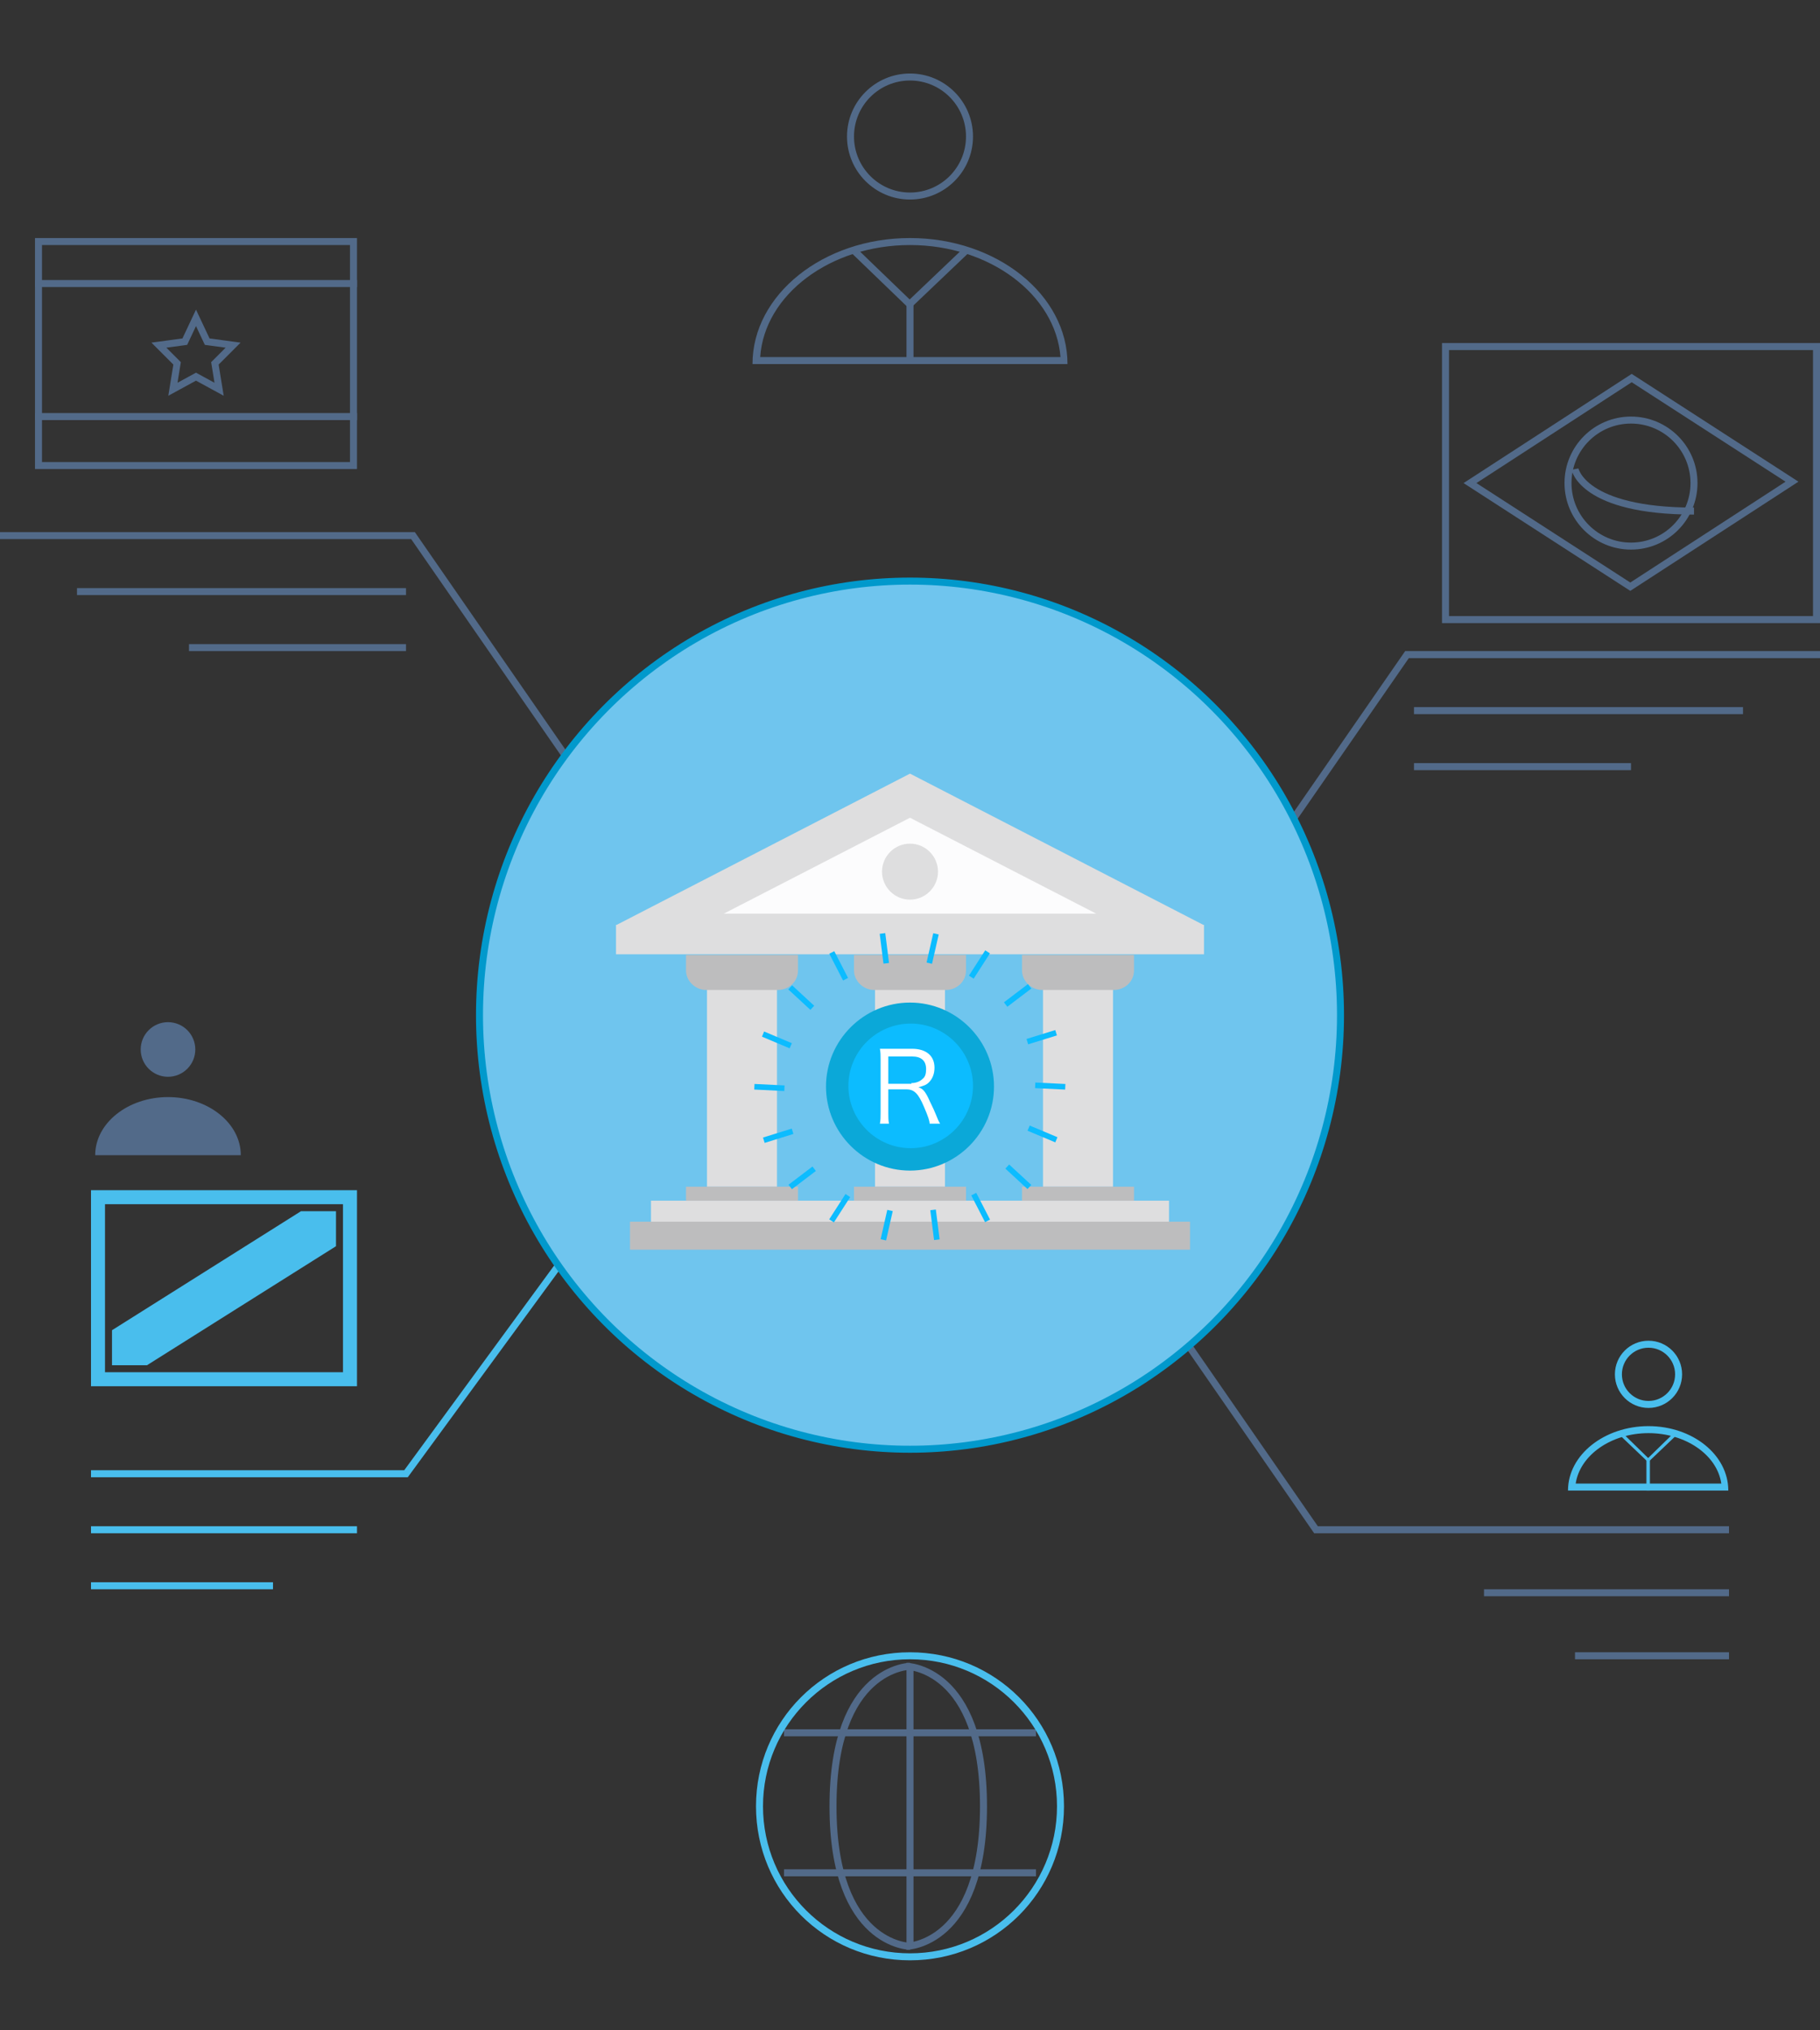 <?xml version="1.0" encoding="utf-8"?>
<!-- Generator: Adobe Illustrator 19.0.0, SVG Export Plug-In . SVG Version: 6.00 Build 0)  -->
<svg version="1.1" id="图层_1" xmlns="http://www.w3.org/2000/svg" xmlns:xlink="http://www.w3.org/1999/xlink" x="0px" y="0px"
	 viewBox="0 0 260 290" style="enable-background:new 0 0 260 290;" xml:space="preserve">
<rect x="0" y="0" width="260" height="290" fill="#333333" stroke="none"/>
<style type="text/css">
	.st0{fill:none;stroke:#49BEED;stroke-miterlimit:10;}
	.st1{fill:#49BEED;}
	.st2{fill:#526A89;}
	.st3{fill:none;stroke:#526A89;stroke-miterlimit:10;}
	.st4{fill:#6FC5EE;stroke:#0199CC;stroke-miterlimit:10;}
	.st5{fill:#DEDEDF;}
	.st6{fill:#BDBDBE;}
	.st7{fill:#FCFCFD;}
	.st8{fill:none;}
	.st9{fill:#0BA8D8;}
	.st10{fill:#0CBCFF;}
	.st11{enable-background:new    ;}
	.st12{fill:#FFFFFF;}
</style>
<g id="XMLID_4_">
	<polyline id="XMLID_69_" class="st0" points="84,175 58,210.5 13,210.5 	"/>
	<line id="XMLID_73_" class="st0" x1="13" y1="218.5" x2="51" y2="218.5"/>
	<line id="XMLID_74_" class="st0" x1="13" y1="226.5" x2="39" y2="226.5"/>
	<g id="XMLID_2_">
		<path id="XMLID_109_" class="st1" d="M49,172v24H15v-24H49 M51,170H13v28h38V170L51,170z"/>
	</g>
	<polygon id="XMLID_3_" class="st1" points="48,178 21,195 16,195 16,190 43,173 48,173 	"/>
	<g id="XMLID_47_">
		<g id="XMLID_5_">
			<g id="XMLID_131_">
				<path id="XMLID_132_" class="st2" d="M50,35v31H6V35H50 M51,34H5v33h46V34L51,34z"/>
			</g>
		</g>
		<rect id="XMLID_6_" x="5" y="40" class="st2" width="46" height="1"/>
		<rect id="XMLID_7_" x="5" y="59" class="st2" width="46" height="1"/>
		<polygon id="XMLID_46_" class="st3" points="28,45.4 29.6,48.8 33.3,49.3 30.7,51.9 31.3,55.6 28,53.8 24.7,55.6 25.3,51.9 
			22.7,49.3 26.4,48.8 		"/>
	</g>
	<g id="XMLID_52_">
		<g id="XMLID_56_">
			<g id="XMLID_126_">
				<path id="XMLID_127_" class="st2" d="M259,50v38h-52V50H259 M260,49h-54v40h54V49L260,49z"/>
			</g>
		</g>
		<polygon id="XMLID_50_" class="st3" points="232.9,83.8 210,69 233.1,54 256,68.8 		"/>
		<circle id="XMLID_51_" class="st3" cx="233" cy="69" r="9"/>
		<path id="XMLID_54_" class="st3" d="M225,67c0,0,1.1,6,17,6"/>
	</g>
	<g id="XMLID_62_">
		<circle id="XMLID_55_" class="st3" cx="130" cy="19.5" r="8.5"/>
		<g id="XMLID_61_">
			<path id="XMLID_105_" class="st2" d="M130,35c11.4,0,20.8,7.1,21.5,16h-42.9C109.2,42.1,118.6,35,130,35 M130,34
				c-12.4,0-22.5,8.1-22.5,18h45C152.5,42.1,142.4,34,130,34L130,34z"/>
		</g>
		<rect id="XMLID_60_" x="129.5" y="43" class="st2" width="1" height="9"/>
		<polygon id="XMLID_63_" class="st2" points="130.1,44 129.4,43.3 137.8,35.3 138.5,36 		"/>
		<polygon id="XMLID_64_" class="st2" points="130.5,43.3 129.8,44 121.5,36 122.2,35.3 		"/>
	</g>
	<g id="XMLID_67_">
		<circle id="XMLID_101_" class="st0" cx="235.5" cy="196.3" r="4.3"/>
		<g id="XMLID_92_">
			<g id="XMLID_121_">
				<path id="XMLID_122_" class="st1" d="M235.5,204.7c5.3,0,9.8,3.1,10.4,7.2h-20.8C225.7,207.9,230.1,204.7,235.5,204.7
					 M235.5,203.7c-6.3,0-11.5,4.1-11.5,9.2h22.9C246.9,207.8,241.8,203.7,235.5,203.7L235.5,203.7z"/>
			</g>
		</g>
		<rect id="XMLID_84_" x="235.2" y="208.3" class="st1" width="0.5" height="4.6"/>
		<polygon id="XMLID_77_" class="st1" points="235.5,208.8 235.2,208.5 239.4,204.4 239.8,204.7 		"/>
		<polygon id="XMLID_72_" class="st1" points="235.7,208.5 235.4,208.8 231.1,204.7 231.5,204.4 		"/>
	</g>
	<g id="XMLID_65_">
		<circle id="XMLID_94_" class="st2" cx="24" cy="149.9" r="3.9"/>
		<g id="XMLID_83_">
			<path id="XMLID_115_" class="st2" d="M13.6,165c0-4.6,4.7-8.3,10.4-8.3s10.4,3.7,10.4,8.3H13.6z"/>
		</g>
	</g>
	<g id="XMLID_114_">
		<g id="XMLID_103_">
			<rect id="XMLID_93_" x="112" y="247" class="st2" width="36" height="1"/>
			<rect id="XMLID_100_" x="129.5" y="238" class="st2" width="1" height="40"/>
			<rect id="XMLID_98_" x="112" y="267" class="st2" width="36" height="1"/>
			<path id="XMLID_99_" class="st3" d="M130,238c0,0-11,0.1-11,20s11,20,11,20"/>
			<path id="XMLID_113_" class="st3" d="M129.5,278c0,0,11-0.1,11-20s-11-20-11-20"/>
		</g>
		<g id="XMLID_66_">
			<path id="XMLID_102_" class="st1" d="M130,237c11.6,0,21,9.4,21,21s-9.4,21-21,21s-21-9.4-21-21S118.4,237,130,237 M130,236
				c-12.2,0-22,9.8-22,22s9.8,22,22,22s22-9.8,22-22S142.2,236,130,236L130,236z"/>
		</g>
	</g>
	<polyline id="XMLID_53_" class="st3" points="0,76.5 59,76.5 86,115.5 	"/>
	<line id="XMLID_58_" class="st3" x1="11" y1="84.5" x2="58" y2="84.5"/>
	<line id="XMLID_59_" class="st3" x1="27" y1="92.5" x2="58" y2="92.5"/>
	<polyline id="XMLID_81_" class="st3" points="247,218.5 188,218.5 161,179.5 	"/>
	<line id="XMLID_80_" class="st3" x1="247" y1="236.5" x2="225" y2="236.5"/>
	<line id="XMLID_79_" class="st3" x1="247" y1="227.5" x2="212" y2="227.5"/>
	<polyline id="XMLID_78_" class="st3" points="260,93.5 201,93.5 174,132.5 	"/>
	<line id="XMLID_76_" class="st3" x1="249" y1="101.5" x2="202" y2="101.5"/>
	<line id="XMLID_75_" class="st3" x1="233" y1="109.5" x2="202" y2="109.5"/>
	<ellipse id="XMLID_1_" class="st4" cx="130" cy="145" rx="61.5" ry="62"/>
	<g id="XMLID_8_">
		<g id="XMLID_30_">
			<rect id="XMLID_44_" x="101" y="139.5" class="st5" width="10" height="30"/>
			<rect id="XMLID_45_" x="125" y="139.5" class="st5" width="10" height="30"/>
			<rect id="XMLID_43_" x="149" y="139.5" class="st5" width="10" height="30"/>
			<path id="XMLID_40_" class="st6" d="M122,136.4v2.2c0,1.5,1.3,2.8,2.9,2.8h10.2c1.6,0,2.9-1.2,2.9-2.8v-2.2H122z"/>
			<path id="XMLID_39_" class="st6" d="M98,136.4v2.2c0,1.5,1.3,2.8,2.9,2.8h10.2c1.6,0,2.9-1.2,2.9-2.8v-2.2H98z"/>
			<path id="XMLID_41_" class="st6" d="M146,136.4v2.2c0,1.5,1.3,2.8,2.9,2.8h10.2c1.6,0,2.9-1.2,2.9-2.8v-2.2H146z"/>
			<polygon id="XMLID_38_" class="st5" points="171.9,132.1 130,110.5 88.1,132.1 88,132.1 88,132.1 88,132.1 88,132.1 88,136.3 
				172,136.3 172,132.1 			"/>
			<polygon id="XMLID_37_" class="st7" points="103.4,130.5 130,116.8 156.6,130.5 			"/>
			<rect id="XMLID_36_" x="93" y="171.5" class="st5" width="74" height="4"/>
			<rect id="XMLID_35_" x="90" y="174.5" class="st6" width="80" height="4"/>
			<rect id="XMLID_34_" x="98" y="169.5" class="st6" width="16" height="2"/>
			<rect id="XMLID_32_" x="122" y="169.5" class="st6" width="16" height="2"/>
			<rect id="XMLID_33_" x="146" y="169.5" class="st6" width="16" height="2"/>
			<path id="XMLID_31_" class="st5" d="M134,124.5c0,2.2-1.8,4-4,4c-2.2,0-4-1.8-4-4c0-2.2,1.8-4,4-4
				C132.2,120.5,134,122.3,134,124.5"/>
			<rect id="XMLID_10_" x="88" y="110.5" class="st8" width="84" height="68.9"/>
		</g>
		<g id="XMLID_9_">
			<path id="XMLID_29_" class="st9" d="M130,143.2c-6.6,0-12,5.4-12,12c0,6.6,5.4,12,12,12c6.6,0,12-5.4,12-12
				C142,148.6,136.6,143.2,130,143.2"/>
			<path id="XMLID_28_" class="st10" d="M139,155.1c0,4.9-4,8.9-8.9,8.9c-4.9,0-8.9-4-8.9-8.9c0-4.9,4-8.9,8.9-8.9
				C135,146.2,139,150.2,139,155.1"/>
			
				<rect id="XMLID_27_" x="126" y="133.3" transform="matrix(0.992 -0.125 0.125 0.992 -15.982 16.895)" class="st10" width="0.8" height="4.3"/>
			
				<rect id="XMLID_26_" x="119.4" y="135.8" transform="matrix(0.889 -0.458 0.458 0.889 -49.873 70.185)" class="st10" width="0.8" height="4.3"/>
			
				<rect id="XMLID_25_" x="114.1" y="140.3" transform="matrix(0.679 -0.734 0.734 0.679 -67.839 129.81)" class="st10" width="0.8" height="4.3"/>
			
				<rect id="XMLID_24_" x="110.7" y="146.4" transform="matrix(0.388 -0.921 0.921 0.388 -68.937 193.222)" class="st10" width="0.8" height="4.3"/>
			
				<rect id="XMLID_23_" x="109.6" y="153.2" transform="matrix(4.917660e-002 -0.999 0.999 4.917660e-002 -50.69 257.581)" class="st10" width="0.8" height="4.3"/>
			
				<rect id="XMLID_22_" x="110.8" y="160.1" transform="matrix(-0.297 -0.955 0.955 -0.297 -10.752 316.608)" class="st10" width="0.8" height="4.3"/>
			
				<rect id="XMLID_21_" x="114.4" y="166.1" transform="matrix(-0.605 -0.796 0.796 -0.605 50.127 361.408)" class="st10" width="0.8" height="4.3"/>
			
				<rect id="XMLID_20_" x="148.5" y="159.8" transform="matrix(-0.387 0.922 -0.922 -0.387 355.871 87.357)" class="st10" width="0.8" height="4.3"/>
			
				<rect id="XMLID_19_" x="149.7" y="152.9" transform="matrix(-4.842161e-002 0.999 -0.999 -4.842161e-002 312.197 12.683)" class="st10" width="0.8" height="4.3"/>
			
				<rect id="XMLID_18_" x="148.4" y="146" transform="matrix(0.296 0.955 -0.955 0.296 246.255 -37.811)" class="st10" width="0.8" height="4.3"/>
			
				<rect id="XMLID_17_" x="144.9" y="140" transform="matrix(0.605 0.796 -0.796 0.605 170.62 -59.478)" class="st10" width="0.8" height="4.3"/>
			
				<rect id="XMLID_16_" x="139.5" y="135.6" transform="matrix(0.841 0.541 -0.541 0.841 96.786 -53.771)" class="st10" width="0.8" height="4.3"/>
			
				<rect id="XMLID_15_" x="132.9" y="133.3" transform="matrix(0.975 0.222 -0.222 0.975 33.337 -26.177)" class="st10" width="0.8" height="4.3"/>
			
				<rect id="XMLID_14_" x="133.2" y="172.7" transform="matrix(-0.992 0.126 -0.126 -0.992 288.126 331.559)" class="st10" width="0.8" height="4.3"/>
			
				<rect id="XMLID_13_" x="139.7" y="170.3" transform="matrix(-0.889 0.458 -0.458 -0.889 343.624 261.614)" class="st10" width="0.8" height="4.3"/>
			
				<rect id="XMLID_12_" x="145" y="165.7" transform="matrix(-0.678 0.735 -0.735 -0.678 367.426 175.016)" class="st10" width="0.8" height="4.3"/>
			
				<rect id="XMLID_11_" x="119.7" y="170.5" transform="matrix(-0.841 -0.541 0.541 -0.841 127.557 382.746)" class="st10" width="0.8" height="4.3"/>
			
				<rect id="XMLID_42_" x="126.2" y="172.8" transform="matrix(-0.975 -0.221 0.221 -0.975 211.441 373.548)" class="st10" width="0.8" height="4.3"/>
		</g>
		<g id="XMLID_140_" class="st11">
			<path id="XMLID_141_" class="st12" d="M132.8,160.5c0-0.4-0.2-1-0.8-2.4c-0.8-1.9-1.4-2.5-2.5-2.5h-2.6v3.3c0,0.7,0,1.1,0.1,1.6
				h-1.3c0.1-0.5,0.1-0.9,0.1-1.6v-7.5c0-0.6,0-1.1-0.1-1.6c0.5,0,0.9,0,1.5,0h3.1c2,0,3.2,1,3.2,2.7c0,0.9-0.3,1.6-0.8,2.1
				c-0.4,0.4-0.8,0.5-1.5,0.7c0.6,0.2,0.9,0.5,1.4,1.5c0.3,0.7,0.7,1.4,1.1,2.4c0.2,0.5,0.4,1,0.6,1.3H132.8z M130.2,154.7
				c0.6,0,1.2-0.2,1.6-0.6c0.4-0.3,0.5-0.8,0.5-1.4c0-1.2-0.7-1.8-2-1.8h-3.4v3.9H130.2z"/>
		</g>
	</g>
</g>
</svg>
